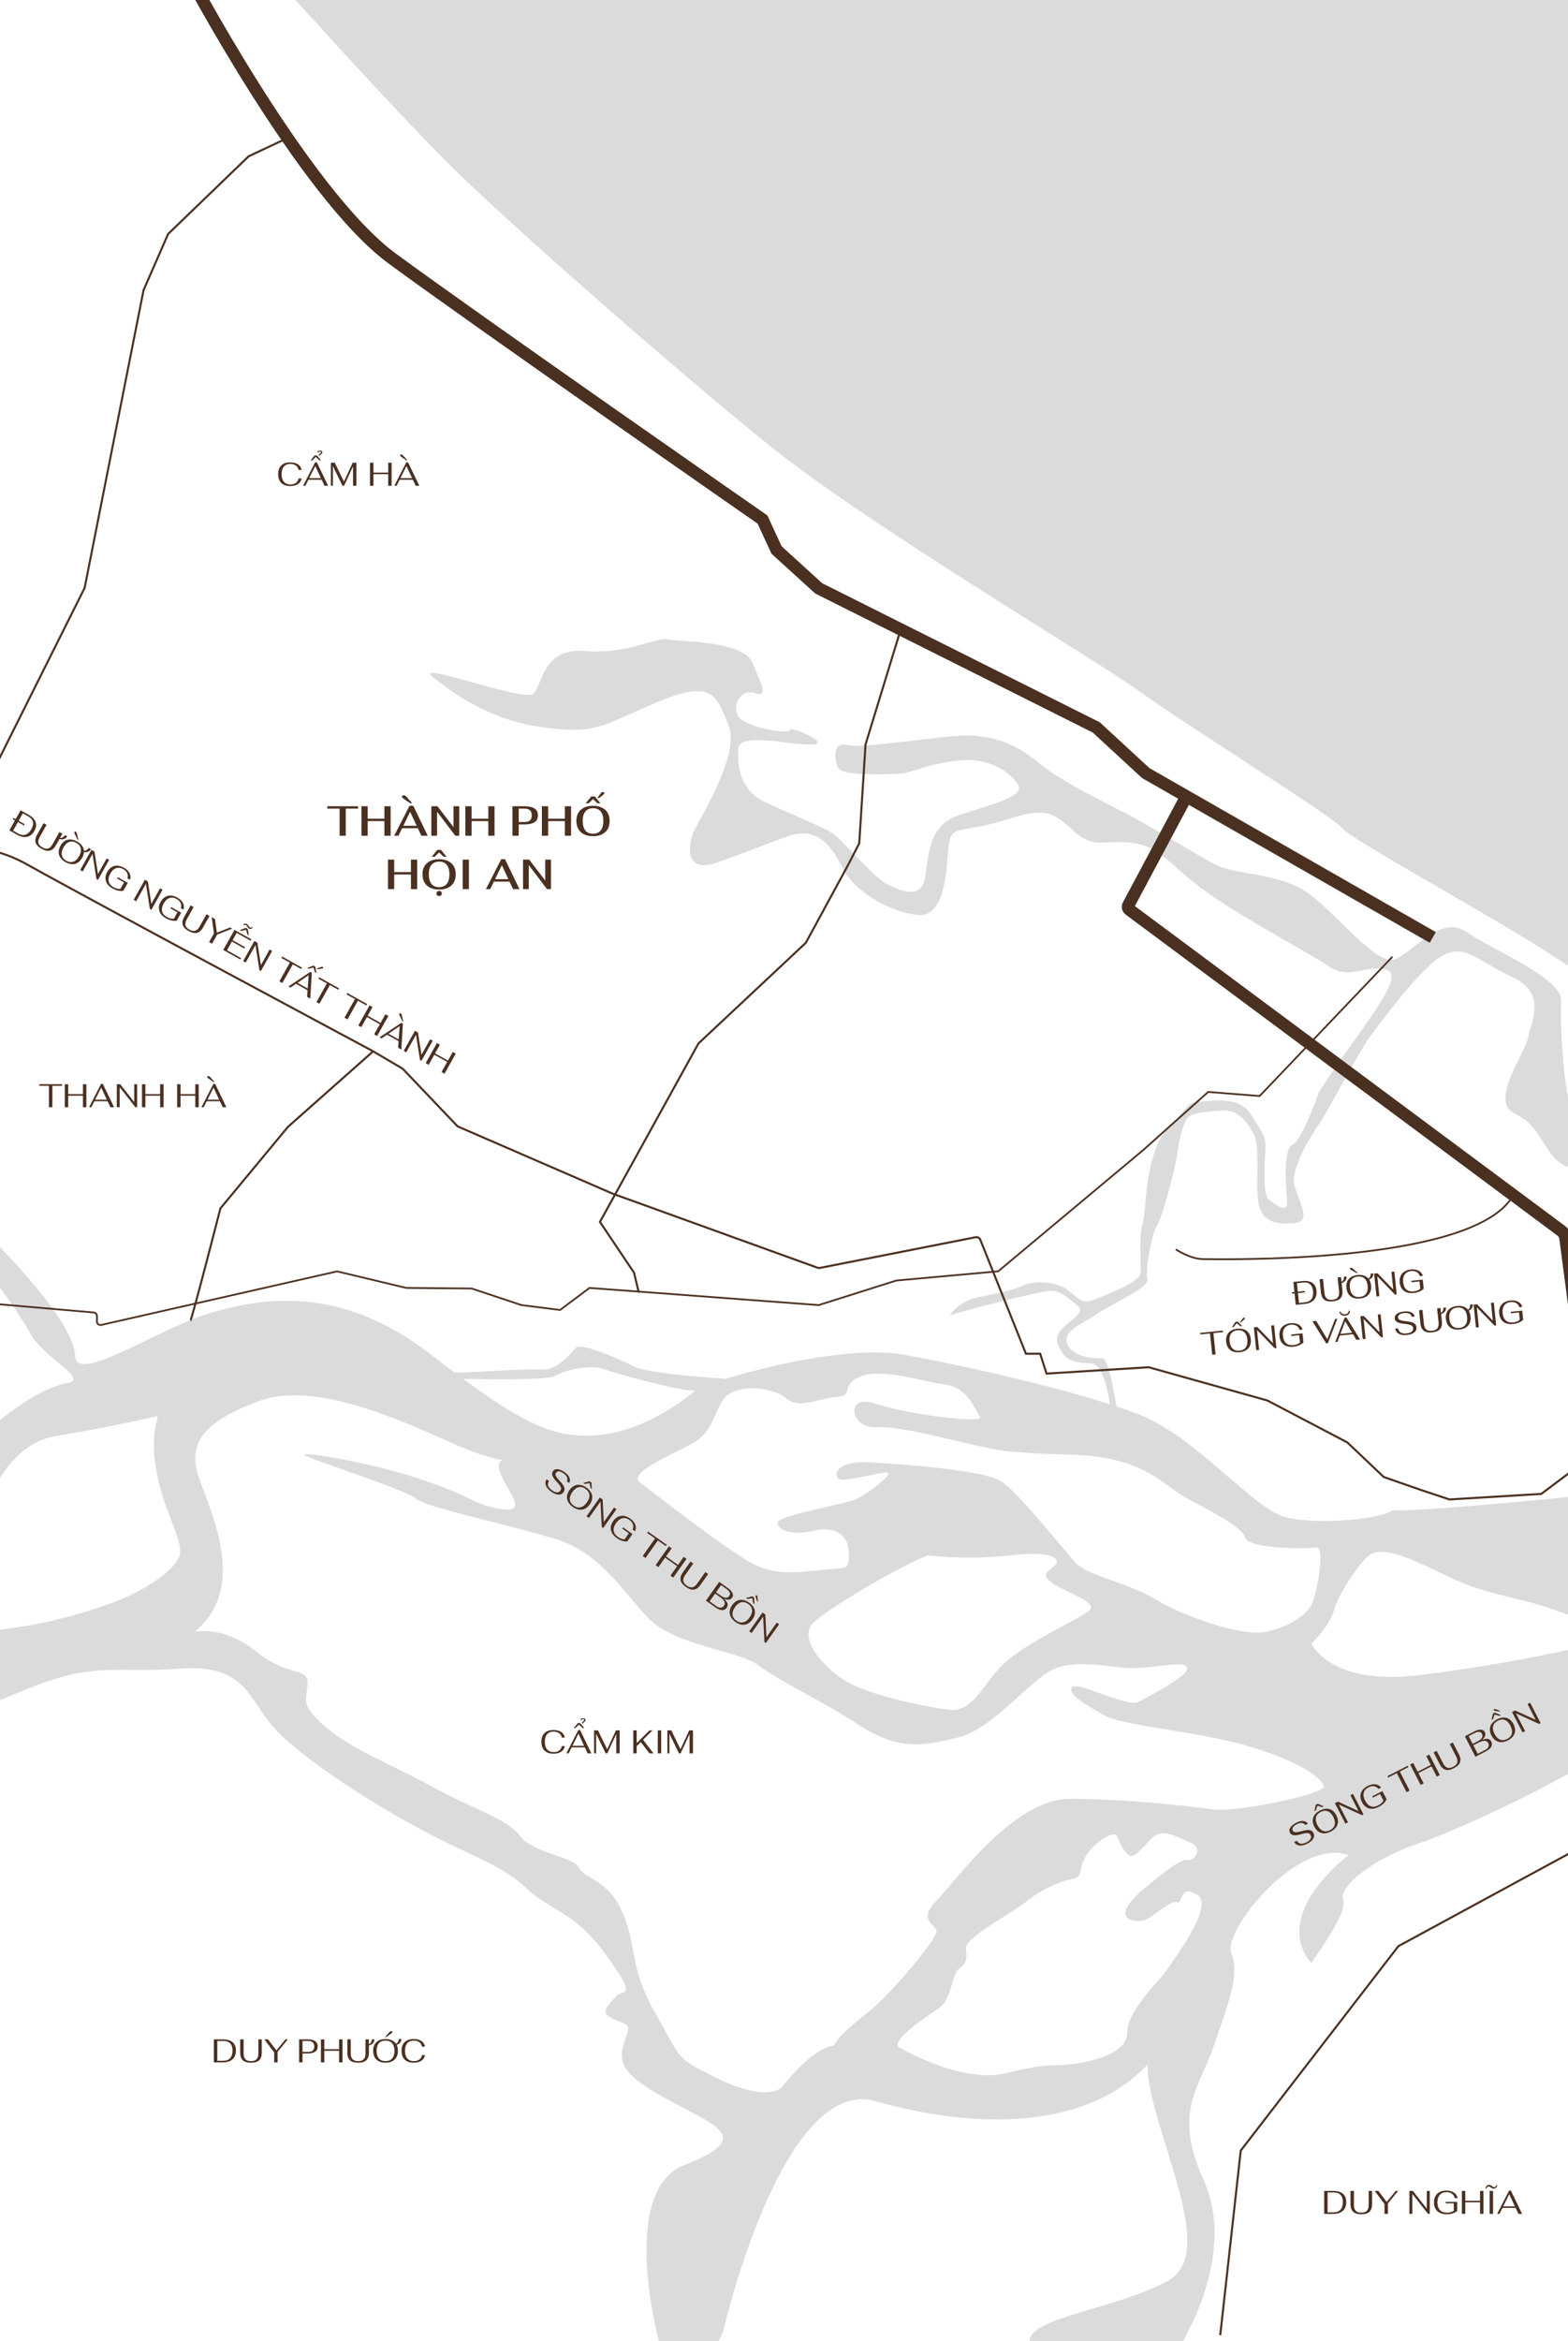 <svg width="382" height="570" viewBox="0 0 382 570" fill="none" xmlns="http://www.w3.org/2000/svg">
<rect x="0" y="0" width="382" height="570" fill="#808080" stroke="none"/>
<g clip-path="url(#clip0_5632_13883)">
<rect width="382" height="570" fill="#DBDBDB"/>
<path d="M112 530H111.5" stroke="#D9A952"/>
<path d="M140 378H139.5" stroke="#D9A952" stroke-width="1.003"/>
<path d="M155 437H154.5" stroke="#D9A952" stroke-width="1.003"/>
<path d="M321.338 265.855C329.965 252.177 342.79 237.882 337.959 236.198C333.128 234.514 328.913 238.763 323.86 235.343C318.807 231.924 305.143 224.828 295.259 218.1C285.375 211.371 283.289 206.319 276.329 205.276C269.369 204.233 266.65 206.986 261.605 202.335C256.561 197.684 254.662 196.445 244.992 199.599C235.322 202.754 232.167 200.865 231.311 204.643C230.456 208.422 231.312 223.785 223.317 222.733C215.322 221.682 207.926 216.21 205.652 212.004C203.378 207.798 200.18 200.651 191.972 203.592C183.763 206.533 181.66 207.593 174.298 210.115C166.936 212.637 167.355 205.695 169.253 201.916C171.152 198.137 180.369 183.407 177.453 176.465C174.538 169.523 173.879 165.112 160.002 171.002C146.125 176.893 145.278 178.782 132.444 177.098C119.61 175.414 111.197 169.318 105.52 164.898C99.842 160.478 127.605 171.002 129.922 168.899C132.239 166.796 132.06 157.648 142.534 158.495C153.008 159.341 159.805 155.075 162.636 155.665C165.466 156.255 181.044 155.947 183.31 161.325C185.576 166.702 187.295 169.874 183.721 168.694C180.147 167.514 177.274 173.276 181.155 175.533C185.037 177.79 192.758 178.679 192.476 177.679C192.194 176.679 202.788 180.971 197.914 181.261C193.04 181.552 180.155 178.107 179.864 182.262C179.574 186.416 180.292 192.119 185.738 194.923C191.185 197.727 201.351 201.454 203.643 203.472C205.934 205.49 213.245 213.928 216.254 215.364C219.264 216.8 223.556 218.655 224.993 215.073C226.429 211.491 224.847 201.326 233.586 198.462C242.324 195.598 249.917 193.871 247.916 190.871C245.915 187.87 241.033 184.424 233.731 185.134C226.429 185.844 222.411 187.998 219.837 188.289C217.263 188.579 205.225 189.007 204.224 186.998C203.224 184.989 202.642 180.406 206.652 181.415C210.663 182.424 232.586 178.406 237.887 179.124C243.188 179.842 247.053 180.834 253.354 185.963C259.656 191.093 271.549 196.419 277.423 199.71C283.297 203.002 291.608 208.165 296.337 210.602C301.065 213.039 311.659 212.466 318.678 217.441C325.698 222.417 335.446 235.489 340.054 233.48C344.663 231.471 351.084 222.596 357.24 226.897C363.396 231.197 380.591 238.07 380.326 243.653C380.061 249.236 380.899 266.283 383.045 270.438C385.191 274.592 387.919 283.903 396.802 282.612C405.686 281.321 406.541 280.611 405.113 275.772C403.685 270.933 405.968 265.744 410.124 271.763C414.279 277.781 418.289 281.5 420.726 286.519C423.163 291.537 424.882 298.547 430.037 299.265C435.193 299.984 439.203 300.838 437.203 294.247C435.202 287.656 433.62 279.483 436.194 281.21C438.767 282.936 441.922 293.965 444.359 294.82C446.796 295.675 443.213 298.402 440.204 302.847C437.194 307.293 439.349 312.585 441.64 315.594C443.932 318.604 441.529 323.331 445.171 323.041C448.814 322.75 455.962 316.312 459.981 320.476C463.999 324.639 463.272 327.922 465.709 330.786C468.146 333.65 472.293 335.061 474.26 332.787C476.226 330.513 479.706 328.512 478.535 336.369C477.363 344.225 476.825 351.988 480.108 349.261C483.391 346.534 489.419 338.951 486.555 334.505C483.691 330.059 476.098 319.185 475.953 314.312C475.807 309.439 468.933 301.847 459.767 293.11C450.601 284.373 434.697 268.762 423.522 261.478C412.347 254.194 388.569 239.413 376.248 231.394C363.927 223.374 328.828 204.182 326.964 201.6C325.1 199.018 287.855 175.815 277.688 168.369C267.522 160.923 210.868 127.504 186.67 107.85C162.473 88.195 124.963 55.221 110.445 41.004C95.926 26.786 65.025 -7.727 65.025 -7.727H-90V397.504C-90 397.504 -68.906 398.359 -64.058 394.375C-59.21 390.391 -41.417 380.568 -30.225 375.225C-19.033 369.882 -13.124 360.546 -12.475 358.306C-11.825 356.066 4.84 339.028 16.032 336.796C22.317 336.018 10.816 330.692 7.533 324.896C4.25 319.099 -5.292 303.95 -20.469 293.82C-35.646 283.689 -49.703 279.406 -45.41 266.932C-39.955 268.3 -39.177 272.387 -28.267 279.012C-17.357 285.638 17.717 317.98 18.307 330.059C18.409 337.292 38.571 323.434 51.037 319.732C63.503 316.03 82.605 312.525 104.818 329.666C127.032 346.807 134.83 350.518 146.322 349.329C157.813 348.141 167.757 339.977 169.51 338.421C171.263 336.865 203.609 326.734 220.564 329.871C237.519 333.009 263.042 338.839 277.269 344.294C291.497 349.748 305.323 367.479 313.317 369.42C321.312 371.36 336.506 369.813 339.233 367.71C344.688 368.103 380.54 364.761 387.97 363.786C395.4 362.811 434.347 348.979 432.201 343.524C430.055 338.07 427.327 334.975 420.316 336.146C413.305 337.318 418.76 321.733 424.403 318.612C424.215 309.268 424.599 300.659 418.17 294.068C411.74 287.476 409.705 285.843 401.924 286.262C394.143 286.681 382.147 286.613 378.154 281.286C374.161 275.96 374.366 273.857 368.689 270.908C363.012 267.958 371.639 256.186 372.263 252.613C372.887 249.039 377.103 241.892 368.484 237.891C359.865 233.89 357.121 229.897 351.862 232.428C346.604 234.959 336.933 248.193 334.197 251.775C331.461 255.357 323.68 270.07 321.782 273.011C321.782 273.011 313.959 283.954 315.387 288.707C316.814 293.461 319.405 297.308 315.472 297.752C311.539 298.197 307.52 297.752 306.631 293.11C305.742 288.468 307.161 279.081 305.374 275.952C303.587 272.823 301.355 270.027 297.679 270.352C294.002 270.677 290.531 270.857 289.368 272.113C288.205 273.37 287.102 278.098 286.803 280.996C286.504 283.894 282.938 297.128 281.861 298.385C280.784 299.642 278.826 309.499 279.544 311.431C280.262 313.363 269.89 317.954 266.761 320.185C263.632 322.417 258.536 324.118 260.143 327.418C261.751 330.718 266.761 330.641 268.548 330.726C270.335 330.812 271.657 341.406 272.085 342.449L270.395 341.896C270.395 341.896 269.104 331.915 265.82 331.915C262.537 331.915 260.015 331.256 258.98 329.598C257.946 327.939 256.595 326.024 258.382 323.896C260.169 321.767 264.598 319.544 262.657 317.988C260.716 316.432 258.51 314.124 255.697 314.278C252.884 314.432 232.868 319.595 231.756 320.177C230.645 320.758 233.62 316.834 237.741 315.953C241.863 315.073 246.044 314.397 249.233 312.995C252.422 311.593 257.86 312.14 260.348 314.244C262.836 316.347 263.837 317.467 266.265 316.526C268.693 315.586 277.731 312.132 277.885 310.054C278.039 307.977 277.389 300.71 278.33 298.137C279.27 295.564 278.817 281.158 284.11 275.328C289.402 269.497 289.402 268.352 291.805 268.275C294.207 268.198 301.638 266.565 304.468 270.959C307.298 275.353 308.546 276.644 308.29 280.013C308.033 283.381 307.691 291.007 309.094 292.033C310.496 293.059 313.873 295.906 313.574 292.383C313.275 288.861 312.514 279.867 314.882 278.705C317.251 277.542 321.338 265.855 321.338 265.855Z" fill="white"/>
<path d="M176.866 335.66C176.866 335.66 158.132 334.634 154.207 332.582C150.283 330.53 141.459 326.897 140.339 328.094C139.219 329.291 135.773 333.779 131.788 333.463C127.804 333.146 112.123 334.42 110.207 334.138C108.292 333.856 112.285 335.686 112.285 335.686C112.285 335.686 133.139 336.267 135.149 335.002C137.158 333.736 143.562 332.078 146.965 333.292C150.368 334.506 167.887 339.328 169.93 338.515C171.974 337.703 176.866 335.66 176.866 335.66Z" fill="#DBDBDB"/>
<path d="M317.261 311.884C318.301 311.777 319.115 311.923 319.703 312.324C320.292 312.724 320.631 313.364 320.722 314.245C320.817 315.163 320.617 315.902 320.123 316.462C319.633 317.017 318.887 317.346 317.885 317.45L315.672 317.678L315.386 314.909L314.773 314.972L314.737 314.622L315.35 314.559L315.097 312.108L317.261 311.884ZM317.956 317.056C318.662 316.983 319.181 316.712 319.513 316.244C319.851 315.775 319.978 315.137 319.895 314.331C319.816 313.572 319.571 313.018 319.16 312.669C318.748 312.315 318.181 312.175 317.46 312.25L315.964 312.404L316.178 314.473L317.865 314.299L317.901 314.649L316.214 314.823L316.46 317.211L317.956 317.056ZM328.042 310.771C328.08 311.142 327.991 311.47 327.774 311.755C327.562 312.04 327.256 312.246 326.856 312.373L327.041 314.163C327.121 314.938 326.978 315.553 326.613 316.009C326.246 316.46 325.602 316.733 324.679 316.828C323.755 316.924 323.066 316.788 322.61 316.423C322.159 316.051 321.893 315.478 321.813 314.703L321.477 311.449L322.304 311.363L322.66 314.801C322.721 315.395 322.908 315.834 323.222 316.118C323.535 316.402 324.008 316.512 324.639 316.446C325.26 316.382 325.695 316.182 325.944 315.845C326.199 315.508 326.295 315.037 326.233 314.432L325.877 310.994L326.705 310.909L326.827 312.087C327.034 311.969 327.188 311.795 327.287 311.564C327.392 311.334 327.432 311.091 327.405 310.836L328.042 310.771ZM334.564 310.009C334.599 310.348 334.526 310.653 334.344 310.924C334.168 311.189 333.911 311.395 333.572 311.543C333.815 311.925 333.965 312.392 334.022 312.944C334.085 313.549 334.019 314.081 333.825 314.541C333.631 314.995 333.32 315.359 332.893 315.634C332.471 315.908 331.947 316.078 331.321 316.142C330.695 316.207 330.144 316.149 329.67 315.967C329.195 315.785 328.817 315.492 328.534 315.087C328.25 314.677 328.077 314.169 328.014 313.564C327.953 312.97 328.02 312.449 328.215 311.999C328.409 311.545 328.72 311.183 329.148 310.914C329.576 310.644 330.103 310.477 330.729 310.413C331.312 310.353 331.829 310.398 332.279 310.55C332.734 310.702 333.106 310.953 333.394 311.304C333.59 311.176 333.733 311.001 333.823 310.777C333.917 310.553 333.952 310.318 333.927 310.074L334.564 310.009ZM331.281 315.76C331.971 315.689 332.482 315.417 332.813 314.943C333.145 314.469 333.27 313.831 333.187 313.03C333.106 312.245 332.855 311.66 332.434 311.274C332.019 310.883 331.463 310.723 330.768 310.795C330.073 310.867 329.559 311.134 329.227 311.597C328.894 312.061 328.768 312.688 328.85 313.478C328.933 314.279 329.185 314.878 329.606 315.274C330.028 315.67 330.586 315.832 331.281 315.76ZM329.207 309.227C328.991 309.11 328.877 308.995 328.866 308.884C328.86 308.826 328.876 308.776 328.915 308.734C328.958 308.687 329.02 308.659 329.099 308.651C329.258 308.634 329.406 308.689 329.542 308.814L330.791 309.924L330.512 309.953L329.207 309.227ZM334.765 310.076L335.601 309.99L339.437 313.961L338.991 309.64L339.691 309.568L340.267 315.138L339.853 315.181L335.541 310.728L336.041 315.574L335.341 315.647L334.765 310.076ZM344.386 314.793C343.739 314.86 343.173 314.806 342.688 314.63C342.203 314.45 341.816 314.158 341.528 313.753C341.239 313.349 341.065 312.849 341.003 312.255C340.942 311.661 341.008 311.137 341.203 310.682C341.397 310.228 341.708 309.863 342.135 309.589C342.562 309.309 343.086 309.137 343.706 309.072C344.46 308.995 345.095 309.095 345.612 309.374C346.133 309.648 346.474 310.065 346.634 310.628L345.918 310.702C345.774 310.245 345.517 309.91 345.146 309.696C344.775 309.477 344.316 309.396 343.77 309.452C343.085 309.523 342.572 309.798 342.231 310.278C341.888 310.753 341.757 311.381 341.838 312.161C341.92 312.951 342.179 313.544 342.617 313.938C343.059 314.327 343.638 314.484 344.354 314.41C344.689 314.376 344.99 314.31 345.259 314.212C345.527 314.109 345.778 313.968 346.011 313.789L345.825 311.982L343.875 312.184L343.838 311.825L346.615 311.539L346.845 313.759C346.557 314.041 346.203 314.27 345.782 314.448C345.366 314.625 344.901 314.74 344.386 314.793ZM294.786 324.645L292.43 324.888L292.391 324.506L297.921 323.935L297.961 324.317L295.613 324.559L296.149 329.748L295.322 329.833L294.786 324.645ZM302.021 329.222C301.395 329.286 300.845 329.228 300.371 329.046C299.896 328.865 299.517 328.571 299.234 328.166C298.95 327.756 298.777 327.248 298.715 326.644C298.654 326.049 298.72 325.528 298.915 325.079C299.11 324.624 299.421 324.262 299.849 323.993C300.276 323.724 300.803 323.557 301.429 323.492C302.055 323.427 302.603 323.483 303.071 323.66C303.545 323.836 303.924 324.127 304.207 324.532C304.49 324.932 304.662 325.429 304.723 326.023C304.785 326.628 304.72 327.16 304.526 327.62C304.332 328.074 304.021 328.439 303.593 328.713C303.171 328.987 302.647 329.157 302.021 329.222ZM301.982 328.84C302.672 328.768 303.182 328.496 303.514 328.022C303.846 327.548 303.97 326.91 303.887 326.109C303.806 325.324 303.556 324.739 303.135 324.353C302.719 323.962 302.164 323.802 301.469 323.874C300.774 323.946 300.26 324.213 299.927 324.677C299.594 325.14 299.469 325.767 299.551 326.557C299.633 327.358 299.885 327.957 300.307 328.353C300.729 328.749 301.287 328.911 301.982 328.84ZM302.733 321.009C302.831 320.87 302.931 320.796 303.032 320.785C303.101 320.778 303.158 320.791 303.205 320.824C303.25 320.851 303.276 320.894 303.282 320.952C303.288 321.005 303.267 321.061 303.219 321.12C303.172 321.178 303.084 321.268 302.957 321.388L302.31 321.97L302.047 321.997L302.733 321.009ZM300.976 321.826L301.533 321.768L302.645 322.884L302.255 322.924L301.293 322.171L300.505 323.105L300.115 323.145L300.976 321.826ZM305.466 323.156L306.302 323.069L310.138 327.04L309.692 322.719L310.392 322.647L310.967 328.217L310.554 328.26L306.241 323.807L306.742 328.654L306.042 328.726L305.466 323.156ZM315.087 327.872C314.439 327.939 313.873 327.885 313.389 327.71C312.904 327.529 312.517 327.237 312.229 326.832C311.94 326.428 311.765 325.928 311.704 325.334C311.642 324.74 311.709 324.216 311.903 323.761C312.098 323.307 312.408 322.943 312.836 322.668C313.263 322.388 313.786 322.216 314.407 322.152C315.16 322.074 315.795 322.175 316.312 322.454C316.834 322.727 317.174 323.145 317.334 323.707L316.618 323.781C316.475 323.324 316.217 322.989 315.847 322.775C315.476 322.556 315.017 322.475 314.47 322.531C313.786 322.602 313.273 322.877 312.931 323.358C312.589 323.833 312.458 324.46 312.539 325.24C312.62 326.03 312.88 326.623 313.317 327.017C313.76 327.406 314.339 327.563 315.055 327.489C315.389 327.455 315.691 327.389 315.959 327.291C316.228 327.189 316.479 327.047 316.712 326.868L316.525 325.061L314.576 325.263L314.539 324.905L317.316 324.618L317.545 326.838C317.258 327.12 316.904 327.349 316.482 327.527C316.066 327.704 315.601 327.819 315.087 327.872ZM319.736 321.682L320.652 321.587L323.358 326.061L325.259 321.111L325.8 321.055L323.511 327.002L323.081 327.046L319.736 321.682ZM329.617 324.827L326.41 325.158L325.836 326.682L325.279 326.739L327.592 320.79L328.021 320.746L331.334 326.114L330.443 326.206L329.617 324.827ZM329.395 324.464L327.723 321.677L326.562 324.757L329.395 324.464ZM327.713 320.327C327.325 320.367 327.008 320.301 326.759 320.128C326.515 319.949 326.368 319.689 326.316 319.345L326.595 319.317C326.646 319.547 326.765 319.723 326.955 319.842C327.149 319.962 327.39 320.007 327.676 319.977C327.963 319.947 328.187 319.855 328.347 319.699C328.514 319.542 328.598 319.346 328.6 319.109L328.879 319.081C328.898 319.427 328.805 319.713 328.597 319.938C328.395 320.157 328.1 320.287 327.713 320.327ZM331.422 320.475L332.257 320.389L336.094 324.359L335.647 320.038L336.348 319.966L336.923 325.536L336.509 325.579L332.197 321.127L332.698 325.973L331.997 326.045L331.422 320.475ZM342.75 325.015C341.949 325.098 341.302 325.006 340.808 324.741C340.314 324.476 340.013 324.056 339.906 323.483L340.622 323.409C340.709 323.893 340.922 324.236 341.259 324.437C341.601 324.632 342.079 324.698 342.695 324.635C343.241 324.578 343.648 324.44 343.915 324.219C344.187 323.998 344.304 323.71 344.268 323.354C344.246 323.142 344.172 322.97 344.045 322.838C343.919 322.707 343.715 322.599 343.433 322.516C343.156 322.432 342.771 322.367 342.279 322.321C341.494 322.252 340.894 322.121 340.477 321.928C340.065 321.73 339.837 321.415 339.792 320.986C339.743 320.508 339.929 320.127 340.35 319.842C340.77 319.552 341.344 319.37 342.071 319.295C342.808 319.218 343.395 319.292 343.831 319.515C344.271 319.732 344.548 320.071 344.659 320.531L343.951 320.604C343.832 320.225 343.614 319.964 343.299 319.819C342.989 319.674 342.574 319.629 342.054 319.682C341.55 319.734 341.174 319.856 340.926 320.048C340.683 320.239 340.577 320.481 340.607 320.773C340.625 320.948 340.691 321.091 340.804 321.203C340.918 321.314 341.104 321.408 341.364 321.483C341.629 321.557 342 321.618 342.476 321.665C343.062 321.723 343.534 321.803 343.893 321.905C344.257 322.007 344.538 322.16 344.736 322.365C344.934 322.564 345.05 322.834 345.085 323.173C345.137 323.672 344.952 324.085 344.53 324.413C344.113 324.735 343.519 324.936 342.75 325.015ZM352.278 318.321C352.316 318.692 352.227 319.02 352.01 319.306C351.798 319.59 351.492 319.796 351.092 319.923L351.277 321.714C351.357 322.488 351.215 323.103 350.849 323.559C350.483 324.01 349.838 324.283 348.915 324.378C347.992 324.474 347.302 324.338 346.846 323.973C346.395 323.601 346.129 323.028 346.049 322.254L345.713 318.999L346.541 318.913L346.896 322.351C346.957 322.945 347.145 323.384 347.458 323.668C347.772 323.952 348.244 324.062 348.875 323.996C349.496 323.932 349.931 323.732 350.18 323.395C350.435 323.058 350.531 322.587 350.469 321.982L350.114 318.544L350.941 318.459L351.063 319.637C351.27 319.519 351.424 319.345 351.524 319.114C351.628 318.884 351.668 318.641 351.641 318.387L352.278 318.321ZM358.8 317.559C358.835 317.898 358.762 318.203 358.581 318.474C358.404 318.739 358.147 318.945 357.808 319.093C358.051 319.475 358.202 319.942 358.259 320.494C358.321 321.099 358.255 321.631 358.062 322.091C357.867 322.545 357.556 322.909 357.129 323.184C356.707 323.458 356.183 323.628 355.557 323.692C354.931 323.757 354.381 323.699 353.906 323.517C353.432 323.335 353.053 323.042 352.77 322.637C352.486 322.227 352.313 321.719 352.25 321.114C352.189 320.52 352.256 319.999 352.451 319.55C352.645 319.095 352.956 318.733 353.384 318.464C353.812 318.195 354.339 318.028 354.965 317.963C355.549 317.903 356.065 317.948 356.515 318.1C356.971 318.252 357.342 318.503 357.631 318.854C357.827 318.726 357.969 318.551 358.059 318.327C358.154 318.103 358.188 317.869 358.163 317.625L358.8 317.559ZM355.517 323.31C356.207 323.239 356.718 322.967 357.05 322.493C357.381 322.019 357.506 321.381 357.423 320.58C357.342 319.795 357.091 319.21 356.671 318.824C356.255 318.433 355.699 318.273 355.004 318.345C354.309 318.417 353.796 318.684 353.463 319.147C353.13 319.611 353.004 320.238 353.086 321.028C353.169 321.829 353.421 322.428 353.843 322.824C354.264 323.22 354.822 323.382 355.517 323.31ZM359.002 317.626L359.837 317.54L363.674 321.511L363.227 317.19L363.927 317.118L364.503 322.688L364.089 322.731L359.777 318.278L360.277 323.124L359.577 323.197L359.002 317.626ZM368.622 322.343C367.975 322.41 367.409 322.356 366.924 322.181C366.439 322 366.053 321.708 365.764 321.303C365.476 320.899 365.301 320.399 365.239 319.805C365.178 319.211 365.244 318.687 365.439 318.232C365.633 317.778 365.944 317.413 366.371 317.139C366.798 316.859 367.322 316.687 367.943 316.623C368.696 316.545 369.331 316.645 369.848 316.924C370.369 317.198 370.71 317.615 370.87 318.178L370.154 318.252C370.01 317.795 369.753 317.46 369.382 317.246C369.011 317.027 368.552 316.946 368.006 317.002C367.322 317.073 366.809 317.348 366.467 317.829C366.124 318.304 365.994 318.931 366.074 319.711C366.156 320.501 366.415 321.094 366.853 321.488C367.295 321.877 367.874 322.034 368.591 321.96C368.925 321.926 369.226 321.86 369.495 321.762C369.763 321.659 370.014 321.518 370.247 321.339L370.061 319.532L368.111 319.734L368.074 319.376L370.851 319.089L371.081 321.309C370.794 321.591 370.439 321.82 370.018 321.998C369.602 322.175 369.137 322.29 368.622 322.343Z" fill="#4A3021"/>
<path d="M286.453 304.173C286.453 304.173 290.001 306.55 293.139 306.55C296.277 306.55 357.369 307.978 368.211 291.734" stroke="#4A3021" stroke-width="0.428" stroke-miterlimit="10"/>
<path d="M-20.25 397.341C-20.25 397.341 -2.026 388.527 -3.414 372.181C-4.064 364.53 2.699 351.424 13.412 349.671C24.126 347.919 36.139 345.303 37.892 344.867C39.645 344.431 36.361 346.577 37.892 356.887C39.422 367.197 44.664 374.84 43.792 378.525C42.92 382.209 34.831 387.681 26.529 390.502C11.562 395.936 -4.354 398.263 -20.25 397.341Z" fill="white"/>
<path d="M155.811 360.844C155.811 360.844 169.902 371.779 176.947 376.592C183.993 381.405 186.96 383.636 197.152 382.525C207.344 381.414 206.608 382.525 206.796 378.447C206.985 374.369 204.018 371.223 198.084 372.702C192.15 374.181 188.439 371.779 189.739 370.291C191.038 368.804 205.497 366.213 208.276 365.102C211.055 363.99 216.988 359.357 216.433 358.613C215.877 357.869 206.42 360.844 204.573 360.101C202.727 359.357 203.641 355.467 212.166 356.023C220.691 356.578 240.16 357.878 244.238 360.844C248.317 363.811 258.517 376.412 261.664 380.114C264.81 383.816 274.087 384.936 281.5 389.382C288.913 393.827 302.637 398.401 308.194 397.324C313.752 396.246 317.839 393.459 319.31 391.057C320.78 388.655 323.021 376.293 320.609 376.72C318.198 377.148 304.295 377.148 303.372 374.369C302.449 371.591 295.215 368.068 289.093 364.734C282.971 361.4 278.901 354.723 261.099 354.168C243.298 353.612 243.494 353.056 237.928 351.945C232.362 350.833 219.759 347.123 213.457 347.491C207.156 347.858 205.676 339.155 213.278 341.746C220.879 344.336 240.108 346.755 238.74 344.9C237.372 343.045 235.893 337.856 230.327 337.112C224.761 336.368 214.936 333.034 209.755 335.077C204.573 337.12 208.045 339.899 204.009 340.078C199.973 340.258 194.552 343.233 191.585 340.455C188.619 337.676 178.606 336.556 176.015 341.01C173.425 345.464 173.228 348.978 168.414 351.569C163.6 354.159 152.955 358.639 155.811 360.844Z" fill="white"/>
<path d="M319.48 400.135C319.48 400.135 324.012 410.283 344.858 407.924C365.703 405.564 395.792 399.375 395.612 397.477C395.433 395.579 386.369 394.912 378.76 391.98C371.15 389.047 362.805 388.56 353.562 384.183C344.319 379.806 336.521 375.634 333.041 379.104C329.561 382.575 325.97 388.714 325.064 391.8C324.157 394.886 321.473 398.323 319.48 400.135Z" fill="white"/>
<path d="M226.045 378.695C232.719 379.391 239.447 379.391 246.121 378.695C255.714 377.473 258.861 379.388 256.937 381.132C255.013 382.876 253.619 383.226 256.244 385.321C258.869 387.415 267.933 390.031 265.316 392.16C262.7 394.289 250.481 399.666 244.898 404.727C239.315 409.788 237.391 416.944 231.277 416.252C225.164 415.559 211.03 412.584 205.447 408.916C199.864 405.249 194.802 398.794 197.94 395.306C201.078 391.818 220.812 380.439 226.045 378.695Z" fill="white"/>
<path d="M-89.223 424.937V569.94H160.531C160.531 569.94 150.502 533.375 166.842 527.057C183.181 520.739 175.016 517.773 164.618 512.207C154.221 506.642 150.374 503.658 151.742 498.409C153.11 493.159 154.469 493.536 149.989 491.783C145.509 490.03 148.228 488.278 149.989 486.132C151.75 483.986 155.632 487.107 147.843 476.198C140.053 465.289 134.393 465.477 128.357 459.826C122.32 454.175 116.857 452.816 104.416 446.387C91.975 439.958 73.968 428.459 67.128 421.056C60.288 413.652 60.142 405.077 43.854 406.249C27.566 407.42 23.282 404.539 7.302 410.925C-8.679 417.311 -10.038 418.91 -23.676 418.722C-37.314 418.534 -51.541 416.773 -58.732 419.303C-65.923 421.834 -89.223 424.937 -89.223 424.937Z" fill="white"/>
<path d="M47.402 397.283C47.402 397.283 54.55 395.676 62.28 402.002C70.009 408.328 75.174 405.746 74.934 409.97C74.695 414.193 73.062 415.099 79.389 420.511C85.716 425.922 95.087 429.411 105.399 435.044C115.711 440.678 123.44 442.739 126.723 447.013C130.007 451.288 139.609 451.929 141.011 454.707C142.413 457.486 148.279 457.52 151.793 465.95C155.307 474.379 153.195 478.842 159.762 490.323C166.328 501.805 164.447 500.864 174.297 505.78C184.147 510.696 189.294 509.764 190.697 507.892C192.099 506.02 198.392 498.488 203.12 498.052C204.292 495.94 205.933 494.299 211.551 489.853C217.168 485.408 228.728 471.592 228.147 470.011C227.566 468.429 223.667 467.258 228.147 462.735C232.627 458.213 246.958 437.943 260.561 437.943C274.165 437.943 289.461 439.712 295.558 440.507C301.654 441.302 322.491 436.771 322.491 435.01C322.491 433.249 316.788 428.718 303.612 424.982C290.436 421.246 273.541 420.263 268.821 417.51C264.101 414.757 260.168 412.603 261.126 410.833C262.083 409.064 274.498 415.74 277.251 414.364C280.005 412.988 289.436 408.089 289.222 406.114C289.008 404.139 282.732 405.926 276.644 406.114C270.556 406.302 261.108 403.165 255.021 407.294C248.933 411.423 240.921 421.28 233.26 423.041C225.599 424.803 219.494 426.581 209.473 420.092C199.452 413.603 190.124 409.482 184.951 405.558C179.778 401.634 164.063 400.839 157.376 393.367C150.69 385.895 145.585 378.039 135.949 374.893C126.313 371.746 103.706 367.027 101.329 364.856C98.952 362.684 75.182 355.221 74.199 354.238C73.216 353.255 90.12 356.007 102.5 360.137C114.881 364.266 115.086 366.036 120.986 367.215C126.886 368.395 126.116 366.232 123.739 362.3C121.362 358.367 120.986 356.204 122.166 355.614C123.346 355.024 121.969 356.597 109.58 351.092C97.191 345.586 76.559 336.156 63.186 341.072C49.813 345.988 45.496 351.288 48.446 359.743C51.395 368.199 60.493 386.665 47.402 397.283Z" fill="white"/>
<path d="M176.122 567.847C176.122 567.847 190.452 505.01 213.435 511.576C236.419 518.142 264.079 519.082 279.555 502.668C279.555 517.672 297.374 548.15 284.685 555.185C271.996 562.221 250.971 564.111 250.792 569.941H175.07L176.122 567.847Z" fill="white"/>
<path d="M289.257 567.879C289.257 567.879 300.937 547.9 293.284 530.895C285.632 513.891 292.105 508.796 295.85 497.742C299.595 486.688 302.014 480.703 299.954 475.445C297.893 470.188 315.968 447.302 328.554 451.653C328.554 451.653 309.419 465.836 319.448 477.959C323.527 471.786 328.101 465.605 327.186 462.399C326.271 459.194 334.275 452.568 345.946 448.678C357.617 444.788 404.755 423.031 411.39 409.352C414.134 405.932 423.128 411.652 431.139 409.352C439.151 407.052 479.56 380.019 481.159 376.129C481.159 376.129 483.288 366.727 493.557 366.727C498.789 366.727 498.338 353.748 514.361 362.22C530.384 370.693 550.272 376.344 553.496 377.865C556.719 379.387 550.742 380.977 548.913 390.356C547.083 399.734 544.107 418.5 546.852 445.07C549.597 471.641 558.301 520.807 563.328 539.564C568.356 558.321 582.549 569.999 571.793 569.999H288.223L289.257 567.879Z" fill="white"/>
<path d="M219.186 498.53C219.186 498.53 234.029 507.293 244.768 504.788C255.508 502.283 254.969 503.078 259.8 502.668C264.631 502.257 274.609 500.411 274.609 494.905C274.609 489.399 282.612 482.141 283.869 480.141C285.126 478.14 296.25 463.897 291.624 461.255C286.998 458.614 288.366 463.76 286.742 463.128C285.117 462.495 281.116 466.633 278.987 467.402C276.858 468.172 273.232 467.445 274.361 464.838C275.49 462.23 279.235 459.434 280.115 458.691C280.996 457.947 287.263 452.561 289.256 452.809C291.248 453.057 293.249 449.928 289.871 448.534C286.494 447.141 283.236 445.029 280.739 447.406C278.243 449.782 276.362 452.783 274.857 451.535C273.352 450.287 272.856 448.534 272.104 447.03C271.351 445.525 266.478 448.654 264.596 451.783C262.715 454.912 263.741 456.784 261.852 457.289C257.747 458.157 253.895 459.953 250.591 462.538C245.957 466.291 234.953 471.668 235.329 474.507C235.705 477.345 235.201 478.132 233.576 479.38C231.951 480.628 231.695 486.766 229.07 488.638C226.445 490.511 216.347 497.025 219.186 498.53Z" fill="white"/>
<path d="M297.277 568.53L302.271 523.587L340.679 473.814L395.614 444.028L422.821 433.701L444.18 418.543L449.267 403.044L464.41 393.99L467.086 400.12V408.284L489.3 456.946L497.055 482.252L492.917 488.459L508.418 537.873L517.028 544.763L523.398 569.941" fill="white"/>
<path d="M297.277 568.53L302.271 523.587L340.679 473.814L395.614 444.028L422.821 433.701L444.18 418.543L449.267 403.044L464.41 393.99L467.086 400.12V408.284L489.3 456.946L497.055 482.252L492.917 488.459L508.418 537.873L517.028 544.763L523.398 569.941" stroke="#4A3021" stroke-width="0.5" stroke-miterlimit="10"/>
<path d="M469.574 569.94L459.1 527.382L386.414 339.702L381.366 301.375C381.275 300.687 380.91 300.065 380.353 299.651L275.142 221.47C274.802 221.218 274.698 220.755 274.898 220.381L289.565 192.904" stroke="#4A3021" stroke-width="3" stroke-miterlimit="10"/>
<path d="M349.057 228.231L279.124 188.212L267.076 177.098L199.444 143.235L189.183 133.899L185.763 126.487C185.763 126.487 117.361 78.954 95.566 62.958C73.771 46.963 44.914 -8 44.914 -8" stroke="#4A3021" stroke-width="3" stroke-miterlimit="10"/>
<path d="M82.733 196.871H79.737V196.287H87.237V196.871H84.241V203.469H82.733V196.871ZM88.059 196.287H89.578V199.324H93.651V196.287H95.169V203.469H93.651V199.908H89.578V203.469H88.059V196.287ZM101.786 201.632H97.969L97.077 203.469H96.03L99.765 196.184H100.688L104.208 203.469H102.648L101.786 201.632ZM101.509 201.047L99.919 197.651L98.257 201.047H101.509ZM98.339 194.46C98.058 194.275 97.918 194.104 97.918 193.947C97.918 193.851 97.956 193.776 98.031 193.721C98.106 193.667 98.205 193.639 98.329 193.639C98.465 193.639 98.588 193.663 98.698 193.711C98.807 193.759 98.91 193.838 99.006 193.947L100.411 195.568H99.919L98.339 194.46ZM105.083 196.287H106.581L110.49 201.376V196.287H111.885V203.469H110.921L106.478 197.62V203.469H105.083V196.287ZM113.369 196.287H114.888V199.324H118.961V196.287H120.48V203.469H118.961V199.908H114.888V203.469H113.369V196.287ZM124.852 196.287H127.766C128.812 196.287 129.619 196.461 130.187 196.81C130.762 197.152 131.049 197.716 131.049 198.503C131.049 199.283 130.769 199.847 130.208 200.196C129.647 200.545 128.833 200.719 127.766 200.719H126.37V203.469H124.852V196.287ZM127.786 200.124C128.368 200.124 128.805 200.004 129.1 199.765C129.394 199.525 129.541 199.105 129.541 198.503C129.541 197.914 129.394 197.497 129.1 197.251C128.812 196.998 128.375 196.871 127.786 196.871H126.37V200.124H127.786ZM132.016 196.287H133.535V199.324H137.608V196.287H139.127V203.469H137.608V199.908H133.535V203.469H132.016V196.287ZM144.481 203.571C143.64 203.571 142.912 203.424 142.296 203.13C141.687 202.836 141.222 202.412 140.901 201.858C140.579 201.297 140.418 200.627 140.418 199.847C140.418 199.081 140.579 198.424 140.901 197.877C141.229 197.33 141.697 196.912 142.306 196.625C142.915 196.331 143.64 196.184 144.481 196.184C145.316 196.184 146.034 196.331 146.636 196.625C147.245 196.912 147.71 197.33 148.032 197.877C148.36 198.424 148.524 199.081 148.524 199.847C148.524 200.627 148.363 201.297 148.042 201.858C147.72 202.412 147.255 202.836 146.646 203.13C146.038 203.424 145.316 203.571 144.481 203.571ZM144.481 202.987C145.289 202.987 145.908 202.72 146.339 202.186C146.769 201.646 146.985 200.866 146.985 199.847C146.985 198.848 146.769 198.085 146.339 197.559C145.908 197.032 145.289 196.769 144.481 196.769C143.667 196.769 143.042 197.036 142.604 197.569C142.173 198.096 141.957 198.855 141.957 199.847C141.957 200.866 142.173 201.646 142.604 202.186C143.035 202.72 143.661 202.987 144.481 202.987ZM146.421 193.075C146.551 192.911 146.708 192.829 146.893 192.829C147.002 192.829 147.088 192.853 147.149 192.901C147.218 192.948 147.252 193.013 147.252 193.096C147.252 193.164 147.207 193.246 147.118 193.342C147.036 193.431 146.896 193.554 146.698 193.711L145.979 194.265H145.518L146.421 193.075ZM144.04 193.916H144.923L146.287 195.568H145.559L144.481 194.553L143.404 195.568H142.676L144.04 193.916ZM94.522 209.287H96.04V212.324H100.114V209.287H101.632V216.469H100.114V212.908H96.04V216.469H94.522V209.287ZM106.987 216.571C106.146 216.571 105.417 216.424 104.802 216.13C104.193 215.836 103.728 215.412 103.406 214.858C103.085 214.297 102.924 213.627 102.924 212.847C102.924 212.081 103.085 211.424 103.406 210.877C103.735 210.33 104.203 209.912 104.812 209.625C105.421 209.331 106.146 209.184 106.987 209.184C107.822 209.184 108.54 209.331 109.142 209.625C109.751 209.912 110.216 210.33 110.537 210.877C110.865 211.424 111.03 212.081 111.03 212.847C111.03 213.627 110.869 214.297 110.547 214.858C110.226 215.412 109.761 215.836 109.152 216.13C108.543 216.424 107.822 216.571 106.987 216.571ZM106.987 215.987C107.794 215.987 108.413 215.72 108.844 215.186C109.275 214.646 109.491 213.866 109.491 212.847C109.491 211.848 109.275 211.085 108.844 210.559C108.413 210.032 107.794 209.769 106.987 209.769C106.173 209.769 105.547 210.036 105.109 210.569C104.678 211.096 104.463 211.855 104.463 212.847C104.463 213.866 104.678 214.646 105.109 215.186C105.54 215.72 106.166 215.987 106.987 215.987ZM106.987 218.151C106.796 218.151 106.638 218.093 106.515 217.977C106.392 217.861 106.33 217.71 106.33 217.526C106.33 217.348 106.392 217.197 106.515 217.074C106.638 216.958 106.796 216.9 106.987 216.9C107.179 216.9 107.336 216.958 107.459 217.074C107.582 217.197 107.644 217.348 107.644 217.526C107.644 217.71 107.582 217.861 107.459 217.977C107.336 218.093 107.179 218.151 106.987 218.151ZM106.546 206.916H107.428L108.793 208.568H108.064L106.987 207.553L105.91 208.568H105.181L106.546 206.916ZM112.717 209.287H114.235V216.469H112.717V209.287ZM124.131 214.632H120.314L119.421 216.469H118.375L122.109 209.184H123.033L126.552 216.469H124.992L124.131 214.632ZM123.854 214.047L122.263 210.651L120.601 214.047H123.854ZM127.427 209.287H128.925L132.834 214.376V209.287H134.23V216.469H133.265L128.823 210.62V216.469H127.427V209.287Z" fill="#4A3021"/>
<path d="M70.732 118.332C69.778 118.332 69.044 118.081 68.532 117.58C68.02 117.079 67.764 116.361 67.764 115.428C67.764 114.516 68.018 113.812 68.524 113.316C69.036 112.82 69.767 112.572 70.716 112.572C71.49 112.572 72.119 112.735 72.604 113.06C73.09 113.385 73.378 113.839 73.468 114.42H72.748C72.658 113.961 72.436 113.604 72.084 113.348C71.732 113.087 71.29 112.956 70.756 112.956C70.063 112.956 69.53 113.169 69.156 113.596C68.788 114.023 68.604 114.633 68.604 115.428C68.604 116.239 68.791 116.863 69.164 117.3C69.538 117.732 70.074 117.948 70.772 117.948C71.306 117.948 71.746 117.82 72.092 117.564C72.439 117.308 72.658 116.948 72.748 116.484H73.468C73.378 117.065 73.09 117.519 72.604 117.844C72.119 118.169 71.495 118.332 70.732 118.332ZM78.361 116.796H75.137L74.409 118.252H73.849L76.761 112.572H77.193L79.937 118.252H79.041L78.361 116.796ZM78.177 116.412L76.801 113.468L75.329 116.412H78.177ZM77.697 110.932C77.687 110.889 77.681 110.855 77.681 110.828C77.681 110.748 77.7 110.684 77.737 110.636C77.78 110.588 77.844 110.535 77.929 110.476C78.009 110.423 78.071 110.369 78.113 110.316C78.156 110.263 78.177 110.199 78.177 110.124C78.177 110.06 78.156 110.007 78.113 109.964C78.071 109.921 78.004 109.9 77.913 109.9C77.817 109.9 77.745 109.924 77.697 109.972C77.655 110.02 77.631 110.076 77.625 110.14H77.313C77.313 110.001 77.372 109.892 77.489 109.812C77.607 109.732 77.756 109.692 77.937 109.692C78.119 109.692 78.263 109.732 78.369 109.812C78.476 109.892 78.529 110.001 78.529 110.14C78.529 110.241 78.505 110.321 78.457 110.38C78.409 110.433 78.337 110.495 78.241 110.564C78.172 110.607 78.119 110.649 78.081 110.692C78.049 110.729 78.033 110.775 78.033 110.828C78.033 110.865 78.041 110.9 78.057 110.932H77.697ZM76.649 110.868H77.209L78.201 112.092H77.809L76.929 111.244L76.049 112.092H75.657L76.649 110.868ZM86.836 112.652V118.252H86.004V113.548L83.828 118.252H83.436L81.1 113.484V118.252H80.604V112.652H81.556L83.788 117.26L85.924 112.652H86.836ZM90.151 112.652H90.983V115.06H94.575V112.652H95.407V118.252H94.575V115.436H90.983V118.252H90.151V112.652ZM100.58 116.796H97.356L96.628 118.252H96.068L98.98 112.572H99.412L102.156 118.252H101.26L100.58 116.796ZM100.396 116.412L99.02 113.468L97.548 116.412H100.396ZM97.772 111.236C97.569 111.097 97.468 110.972 97.468 110.86C97.468 110.801 97.489 110.753 97.532 110.716C97.58 110.673 97.644 110.652 97.724 110.652C97.884 110.652 98.025 110.721 98.148 110.86L99.276 112.092H98.996L97.772 111.236Z" fill="#4A3021"/>
<path d="M134.861 426.957C133.906 426.957 133.173 426.706 132.661 426.205C132.149 425.704 131.893 424.986 131.893 424.053C131.893 423.141 132.146 422.437 132.653 421.941C133.165 421.445 133.896 421.197 134.845 421.197C135.618 421.197 136.248 421.36 136.733 421.685C137.218 422.01 137.506 422.464 137.597 423.045H136.877C136.786 422.586 136.565 422.229 136.213 421.973C135.861 421.712 135.418 421.581 134.885 421.581C134.192 421.581 133.658 421.794 133.285 422.221C132.917 422.648 132.733 423.258 132.733 424.053C132.733 424.864 132.92 425.488 133.293 425.925C133.666 426.357 134.202 426.573 134.901 426.573C135.434 426.573 135.874 426.445 136.221 426.189C136.568 425.933 136.786 425.573 136.877 425.109H137.597C137.506 425.69 137.218 426.144 136.733 426.469C136.248 426.794 135.624 426.957 134.861 426.957ZM142.49 425.421H139.266L138.538 426.877H137.978L140.89 421.197H141.322L144.066 426.877H143.17L142.49 425.421ZM142.306 425.037L140.93 422.093L139.458 425.037H142.306ZM141.826 419.557C141.816 419.514 141.81 419.48 141.81 419.453C141.81 419.373 141.829 419.309 141.866 419.261C141.909 419.213 141.973 419.16 142.058 419.101C142.138 419.048 142.2 418.994 142.242 418.941C142.285 418.888 142.306 418.824 142.306 418.749C142.306 418.685 142.285 418.632 142.242 418.589C142.2 418.546 142.133 418.525 142.042 418.525C141.946 418.525 141.874 418.549 141.826 418.597C141.784 418.645 141.76 418.701 141.754 418.765H141.442C141.442 418.626 141.501 418.517 141.618 418.437C141.736 418.357 141.885 418.317 142.066 418.317C142.248 418.317 142.392 418.357 142.498 418.437C142.605 418.517 142.658 418.626 142.658 418.765C142.658 418.866 142.634 418.946 142.586 419.005C142.538 419.058 142.466 419.12 142.37 419.189C142.301 419.232 142.248 419.274 142.21 419.317C142.178 419.354 142.162 419.4 142.162 419.453C142.162 419.49 142.17 419.525 142.186 419.557H141.826ZM140.778 419.493H141.338L142.33 420.717H141.938L141.058 419.869L140.178 420.717H139.786L140.778 419.493ZM150.965 421.277V426.877H150.133V422.173L147.957 426.877H147.565L145.229 422.109V426.877H144.733V421.277H145.685L147.917 425.885L150.053 421.277H150.965ZM156.104 424.125L155.112 425.117V426.877H154.28V421.277H155.112V424.373L158.24 421.277H158.96L156.664 423.565L159.208 426.877H158.224L156.104 424.125ZM160.248 421.277H161.08V426.877H160.248V421.277ZM168.824 421.277V426.877H167.992V422.173L165.816 426.877H165.424L163.088 422.109V426.877H162.592V421.277H163.544L165.776 425.885L167.912 421.277H168.824Z" fill="#4A3021"/>
<path d="M52.104 496.509H54.28C55.325 496.509 56.12 496.739 56.664 497.197C57.208 497.656 57.48 498.328 57.48 499.213C57.48 500.136 57.205 500.851 56.656 501.357C56.112 501.859 55.336 502.109 54.328 502.109H52.104V496.509ZM54.44 501.725C55.149 501.725 55.693 501.509 56.072 501.077C56.456 500.645 56.648 500.024 56.648 499.213C56.648 498.451 56.461 497.875 56.088 497.485C55.715 497.091 55.165 496.893 54.44 496.893H52.936V501.725H54.44ZM61.15 502.189C60.222 502.189 59.55 501.984 59.134 501.573C58.723 501.157 58.518 500.56 58.518 499.781V496.509H59.35V499.965C59.35 500.563 59.491 501.019 59.774 501.333C60.056 501.648 60.515 501.805 61.15 501.805C61.774 501.805 62.227 501.651 62.51 501.341C62.798 501.032 62.942 500.573 62.942 499.965V496.509H63.774V499.781C63.774 500.56 63.568 501.157 63.158 501.573C62.747 501.984 62.078 502.189 61.15 502.189ZM66.795 499.677L64.395 496.509H65.299L67.339 499.189L69.539 496.509H70.123L67.627 499.557V502.109H66.795V499.677ZM72.869 496.509H74.989C75.757 496.509 76.352 496.651 76.773 496.933C77.195 497.216 77.405 497.648 77.405 498.229C77.405 498.805 77.197 499.235 76.781 499.517C76.365 499.8 75.768 499.941 74.989 499.941H73.701V502.109H72.869V496.509ZM75.005 499.557C76.051 499.557 76.573 499.115 76.573 498.229C76.573 497.339 76.051 496.893 75.005 496.893H73.701V499.557H75.005ZM78.182 496.509H79.014V498.917H82.606V496.509H83.438V502.109H82.606V499.293H79.014V502.109H78.182V496.509ZM91.219 496.509C91.219 496.883 91.097 497.2 90.851 497.461C90.611 497.723 90.286 497.896 89.875 497.981V499.781C89.875 500.56 89.67 501.157 89.259 501.573C88.849 501.984 88.179 502.189 87.251 502.189C86.323 502.189 85.651 501.984 85.235 501.573C84.825 501.157 84.619 500.56 84.619 499.781V496.509H85.451V499.965C85.451 500.563 85.593 501.019 85.875 501.333C86.158 501.648 86.617 501.805 87.251 501.805C87.875 501.805 88.329 501.651 88.611 501.341C88.899 501.032 89.043 500.573 89.043 499.965V496.509H89.875V497.693C90.094 497.597 90.265 497.44 90.387 497.221C90.515 497.003 90.579 496.765 90.579 496.509H91.219ZM97.785 496.421C97.785 496.763 97.681 497.059 97.473 497.309C97.27 497.555 96.993 497.733 96.641 497.845C96.844 498.251 96.945 498.731 96.945 499.285C96.945 499.893 96.825 500.416 96.585 500.853C96.345 501.285 95.998 501.616 95.545 501.845C95.097 502.075 94.558 502.189 93.929 502.189C93.299 502.189 92.758 502.075 92.305 501.845C91.852 501.616 91.505 501.285 91.265 500.853C91.025 500.416 90.905 499.893 90.905 499.285C90.905 498.688 91.025 498.176 91.265 497.749C91.505 497.317 91.852 496.989 92.305 496.765C92.758 496.541 93.299 496.429 93.929 496.429C94.516 496.429 95.025 496.528 95.457 496.725C95.894 496.923 96.238 497.211 96.489 497.589C96.697 497.483 96.857 497.323 96.969 497.109C97.086 496.896 97.145 496.667 97.145 496.421H97.785ZM93.929 501.805C94.622 501.805 95.158 501.587 95.537 501.149C95.915 500.712 96.105 500.091 96.105 499.285C96.105 498.496 95.915 497.888 95.537 497.461C95.163 497.029 94.627 496.813 93.929 496.813C93.23 496.813 92.692 497.027 92.313 497.453C91.934 497.88 91.745 498.491 91.745 499.285C91.745 500.091 91.934 500.712 92.313 501.149C92.692 501.587 93.23 501.805 93.929 501.805ZM94.913 494.717C95.035 494.579 95.177 494.509 95.337 494.509C95.417 494.509 95.478 494.531 95.521 494.573C95.569 494.611 95.593 494.659 95.593 494.717C95.593 494.829 95.492 494.955 95.289 495.093L94.065 495.949H93.785L94.913 494.717ZM100.795 502.189C99.84 502.189 99.107 501.939 98.595 501.437C98.083 500.936 97.827 500.219 97.827 499.285C97.827 498.373 98.08 497.669 98.587 497.173C99.099 496.677 99.829 496.429 100.779 496.429C101.552 496.429 102.181 496.592 102.667 496.917C103.152 497.243 103.44 497.696 103.531 498.277H102.811C102.72 497.819 102.499 497.461 102.147 497.205C101.795 496.944 101.352 496.813 100.819 496.813C100.125 496.813 99.592 497.027 99.219 497.453C98.851 497.88 98.667 498.491 98.667 499.285C98.667 500.096 98.853 500.72 99.227 501.157C99.6 501.589 100.136 501.805 100.835 501.805C101.368 501.805 101.808 501.677 102.155 501.421C102.501 501.165 102.72 500.805 102.811 500.341H103.531C103.44 500.923 103.152 501.376 102.667 501.701C102.181 502.027 101.557 502.189 100.795 502.189Z" fill="#4A3021"/>
<path d="M322.6 533.4H324.776C325.821 533.4 326.616 533.629 327.16 534.088C327.704 534.547 327.976 535.219 327.976 536.104C327.976 537.027 327.701 537.741 327.152 538.248C326.608 538.749 325.832 539 324.824 539H322.6V533.4ZM324.936 538.616C325.645 538.616 326.189 538.4 326.568 537.968C326.952 537.536 327.144 536.915 327.144 536.104C327.144 535.341 326.957 534.765 326.584 534.376C326.211 533.981 325.661 533.784 324.936 533.784H323.432V538.616H324.936ZM331.646 539.08C330.718 539.08 330.046 538.875 329.63 538.464C329.219 538.048 329.014 537.451 329.014 536.672V533.4H329.846V536.856C329.846 537.453 329.987 537.909 330.27 538.224C330.553 538.539 331.011 538.696 331.646 538.696C332.27 538.696 332.723 538.541 333.006 538.232C333.294 537.923 333.438 537.464 333.438 536.856V533.4H334.27V536.672C334.27 537.451 334.065 538.048 333.654 538.464C333.243 538.875 332.574 539.08 331.646 539.08ZM337.291 536.568L334.891 533.4H335.795L337.835 536.08L340.035 533.4H340.619L338.123 536.448V539H337.291V536.568ZM343.365 533.4H344.205L347.613 537.744V533.4H348.317V539H347.901L344.069 534.128V539H343.365V533.4ZM352.45 539.08C351.8 539.08 351.242 538.968 350.778 538.744C350.314 538.515 349.96 538.184 349.714 537.752C349.469 537.32 349.346 536.805 349.346 536.208C349.346 535.611 349.466 535.096 349.706 534.664C349.946 534.232 350.293 533.901 350.746 533.672C351.2 533.437 351.738 533.32 352.362 533.32C353.12 533.32 353.741 533.485 354.226 533.816C354.717 534.141 355.013 534.592 355.114 535.168H354.394C354.298 534.699 354.077 534.339 353.73 534.088C353.384 533.832 352.936 533.704 352.386 533.704C351.698 533.704 351.16 533.925 350.77 534.368C350.381 534.805 350.186 535.416 350.186 536.2C350.186 536.995 350.384 537.611 350.778 538.048C351.178 538.48 351.738 538.696 352.458 538.696C352.794 538.696 353.101 538.661 353.378 538.592C353.656 538.517 353.92 538.403 354.17 538.248V536.432H352.21V536.072H355.002V538.304C354.688 538.555 354.312 538.747 353.874 538.88C353.442 539.013 352.968 539.08 352.45 539.08ZM356.147 533.4H356.979V535.808H360.571V533.4H361.403V539H360.571V536.184H356.979V539H356.147V533.4ZM362.912 533.4H363.744V539H362.912V533.4ZM361.936 532.84C361.936 532.573 362.011 532.357 362.16 532.192C362.315 532.027 362.515 531.944 362.76 531.944C362.91 531.944 363.04 531.973 363.152 532.032C363.27 532.085 363.392 532.163 363.52 532.264C363.611 532.339 363.694 532.397 363.768 532.44C363.843 532.483 363.918 532.504 363.992 532.504C364.131 532.504 364.248 532.453 364.344 532.352C364.446 532.245 364.502 532.109 364.512 531.944H364.72C364.72 532.205 364.643 532.421 364.488 532.592C364.339 532.757 364.144 532.84 363.904 532.84C363.75 532.84 363.619 532.816 363.512 532.768C363.411 532.715 363.299 532.64 363.176 532.544C363.091 532.475 363.016 532.424 362.952 532.392C362.888 532.355 362.814 532.336 362.728 532.336C362.563 532.336 362.427 532.384 362.32 532.48C362.214 532.571 362.158 532.691 362.152 532.84H361.936ZM369.248 537.544H366.024L365.296 539H364.736L367.648 533.32H368.08L370.824 539H369.928L369.248 537.544ZM369.064 537.16L367.688 534.216L366.216 537.16H369.064Z" fill="#4A3021"/>
<path d="M318.486 448.861C317.77 449.229 317.134 449.38 316.577 449.312C316.02 449.245 315.588 448.964 315.279 448.469L315.919 448.139C316.177 448.558 316.499 448.8 316.887 448.865C317.276 448.923 317.746 448.81 318.296 448.527C318.785 448.275 319.113 447.999 319.281 447.696C319.454 447.391 319.459 447.08 319.295 446.762C319.198 446.572 319.066 446.439 318.901 446.362C318.735 446.286 318.506 446.26 318.213 446.284C317.924 446.307 317.542 446.386 317.067 446.523C316.311 446.744 315.704 446.841 315.245 446.813C314.789 446.777 314.463 446.568 314.265 446.183C314.045 445.757 314.08 445.334 314.368 444.916C314.654 444.493 315.122 444.114 315.772 443.78C316.431 443.44 317.004 443.296 317.492 443.345C317.981 443.387 318.362 443.602 318.633 443.99L318 444.316C317.751 444.006 317.453 443.841 317.107 443.821C316.766 443.799 316.363 443.908 315.898 444.147C315.447 444.379 315.141 444.629 314.98 444.898C314.823 445.165 314.812 445.428 314.946 445.689C315.027 445.846 315.14 445.955 315.286 446.018C315.433 446.081 315.64 446.1 315.91 446.075C316.184 446.048 316.551 445.97 317.012 445.84C317.578 445.681 318.047 445.584 318.419 445.549C318.795 445.511 319.113 445.551 319.372 445.67C319.629 445.784 319.835 445.993 319.991 446.296C320.221 446.742 320.198 447.194 319.925 447.653C319.653 448.104 319.174 448.507 318.486 448.861ZM324.21 445.916C323.651 446.204 323.117 446.349 322.609 446.353C322.101 446.356 321.641 446.221 321.23 445.947C320.816 445.668 320.471 445.258 320.192 444.717C319.919 444.186 319.791 443.676 319.81 443.187C319.825 442.693 319.983 442.243 320.284 441.836C320.585 441.429 321.015 441.082 321.574 440.794C322.134 440.506 322.664 440.359 323.165 440.354C323.671 440.345 324.129 440.478 324.54 440.753C324.949 441.022 325.29 441.423 325.563 441.954C325.841 442.494 325.974 443.014 325.961 443.513C325.945 444.007 325.788 444.459 325.49 444.87C325.196 445.279 324.77 445.628 324.21 445.916ZM324.034 445.574C324.651 445.257 325.027 444.817 325.164 444.255C325.301 443.693 325.185 443.054 324.816 442.338C324.455 441.636 324.008 441.182 323.476 440.976C322.947 440.763 322.371 440.816 321.75 441.136C321.129 441.455 320.747 441.891 320.606 442.444C320.464 442.997 320.576 443.626 320.939 444.333C321.308 445.049 321.76 445.515 322.297 445.73C322.834 445.946 323.413 445.894 324.034 445.574ZM320.546 439.407L321.044 439.151L322.486 439.785L322.137 439.965L320.967 439.613L320.572 440.77L320.224 440.949L320.546 439.407ZM325.212 439.012L325.959 438.628L330.977 440.931L328.989 437.069L329.615 436.747L332.178 441.726L331.808 441.916L326.171 439.338L328.401 443.67L327.775 443.992L325.212 439.012ZM335.89 439.906C335.311 440.204 334.764 440.359 334.249 440.373C333.732 440.381 333.265 440.249 332.849 439.977C332.433 439.705 332.089 439.304 331.815 438.773C331.542 438.242 331.413 437.729 331.429 437.235C331.444 436.741 331.601 436.289 331.9 435.877C332.195 435.461 332.621 435.111 333.175 434.825C333.849 434.479 334.477 434.341 335.06 434.413C335.645 434.478 336.115 434.743 336.468 435.209L335.828 435.539C335.528 435.165 335.166 434.946 334.743 434.882C334.318 434.813 333.861 434.904 333.373 435.156C332.761 435.47 332.383 435.914 332.239 436.485C332.093 437.052 332.2 437.684 332.558 438.381C332.922 439.088 333.379 439.545 333.931 439.754C334.484 439.955 335.081 439.891 335.721 439.561C336.02 439.408 336.277 439.236 336.491 439.048C336.704 438.855 336.886 438.632 337.038 438.38L336.207 436.765L334.464 437.662L334.3 437.342L336.782 436.064L337.804 438.049C337.639 438.416 337.392 438.758 337.064 439.077C336.741 439.393 336.35 439.67 335.89 439.906ZM340.286 431.689L338.18 432.772L338.004 432.431L342.948 429.887L343.124 430.228L341.026 431.308L343.412 435.946L342.673 436.326L340.286 431.689ZM343.538 429.583L344.278 429.203L345.38 431.344L348.574 429.7L347.472 427.559L348.212 427.179L350.774 432.158L350.034 432.539L348.746 430.035L345.552 431.678L346.84 434.182L346.101 434.563L343.538 429.583ZM354.202 430.484C353.377 430.909 352.685 431.034 352.127 430.859C351.572 430.677 351.116 430.24 350.76 429.547L349.262 426.638L350.002 426.257L351.584 429.33C351.857 429.861 352.191 430.202 352.587 430.353C352.982 430.503 353.462 430.433 354.026 430.143C354.581 429.857 354.913 429.512 355.023 429.108C355.138 428.701 355.056 428.228 354.778 427.687L353.196 424.614L353.936 424.233L355.433 427.143C355.789 427.835 355.88 428.46 355.705 429.018C355.528 429.571 355.027 430.06 354.202 430.484ZM356.876 422.721L359.195 421.527C359.793 421.22 360.321 421.08 360.779 421.108C361.237 421.136 361.559 421.331 361.745 421.691C361.903 421.999 361.914 422.33 361.778 422.682C361.638 423.029 361.381 423.339 361.005 423.61C361.572 423.384 362.049 423.298 362.437 423.35C362.821 423.398 363.115 423.619 363.317 424.013C363.539 424.444 363.532 424.868 363.296 425.283C363.058 425.694 362.602 426.072 361.928 426.419L359.439 427.7L356.876 422.721ZM360.071 423.893C360.55 423.646 360.873 423.372 361.041 423.07C361.207 422.762 361.205 422.443 361.034 422.111C360.882 421.817 360.649 421.661 360.334 421.643C360.019 421.625 359.615 421.743 359.122 421.997L357.792 422.681L358.762 424.566L360.071 423.893ZM361.824 426.041C362.222 425.836 362.486 425.586 362.617 425.291C362.747 424.996 362.728 424.685 362.559 424.358C362.381 424.012 362.094 423.833 361.698 423.82C361.304 423.801 360.806 423.946 360.204 424.256L358.937 424.908L360.003 426.978L361.824 426.041ZM367.364 423.712C366.805 424 366.271 424.146 365.763 424.149C365.255 424.153 364.795 424.017 364.384 423.743C363.97 423.464 363.625 423.054 363.346 422.513C363.073 421.982 362.945 421.472 362.964 420.983C362.979 420.489 363.137 420.039 363.438 419.632C363.739 419.226 364.169 418.878 364.728 418.59C365.288 418.302 365.818 418.156 366.319 418.15C366.825 418.142 367.283 418.275 367.694 418.549C368.103 418.818 368.444 419.219 368.717 419.75C368.995 420.291 369.128 420.81 369.115 421.309C369.099 421.803 368.942 422.255 368.644 422.667C368.35 423.076 367.924 423.424 367.364 423.712ZM367.188 423.37C367.805 423.053 368.182 422.614 368.318 422.051C368.455 421.489 368.339 420.85 367.97 420.134C367.609 419.432 367.162 418.978 366.63 418.772C366.101 418.559 365.525 418.612 364.904 418.932C364.283 419.251 363.901 419.688 363.76 420.24C363.619 420.793 363.73 421.422 364.093 422.129C364.462 422.845 364.915 423.311 365.451 423.527C365.988 423.742 366.567 423.69 367.188 423.37ZM364.44 416.562C364.275 416.532 364.154 416.508 364.078 416.487C364.003 416.459 363.954 416.422 363.93 416.374C363.903 416.322 363.901 416.272 363.924 416.224C363.945 416.171 363.986 416.129 364.048 416.097C364.143 416.049 364.265 416.058 364.413 416.125L365.535 416.574L365.293 416.698L364.44 416.562ZM363.7 417.203L364.198 416.947L365.64 417.582L365.291 417.761L364.121 417.41L363.726 418.566L363.378 418.746L363.7 417.203ZM368.366 416.809L369.113 416.424L374.131 418.728L372.143 414.865L372.769 414.543L375.332 419.522L374.962 419.713L369.325 417.134L371.555 421.466L370.929 421.788L368.366 416.809Z" fill="#4A3021"/>
<path d="M134.287 363.166C133.63 362.701 133.202 362.206 133.005 361.681C132.808 361.157 132.857 360.643 133.154 360.141L133.742 360.556C133.489 360.978 133.423 361.376 133.545 361.749C133.674 362.121 133.991 362.486 134.496 362.843C134.945 363.16 135.342 363.323 135.688 363.333C136.038 363.345 136.317 363.205 136.523 362.914C136.646 362.739 136.704 362.561 136.695 362.379C136.687 362.197 136.604 361.981 136.446 361.733C136.293 361.488 136.046 361.186 135.705 360.827C135.16 360.259 134.794 359.765 134.607 359.346C134.428 358.925 134.463 358.538 134.712 358.186C134.989 357.794 135.38 357.629 135.884 357.691C136.392 357.75 136.944 357.99 137.541 358.411C138.146 358.839 138.539 359.281 138.721 359.735C138.91 360.189 138.895 360.626 138.676 361.046L138.095 360.635C138.254 360.271 138.263 359.931 138.12 359.615C137.982 359.302 137.7 358.994 137.273 358.693C136.859 358.4 136.496 358.245 136.183 358.226C135.874 358.21 135.635 358.322 135.465 358.561C135.364 358.705 135.319 358.856 135.331 359.015C135.343 359.173 135.422 359.366 135.568 359.594C135.719 359.824 135.958 360.114 136.286 360.464C136.688 360.892 136.991 361.263 137.194 361.576C137.402 361.892 137.513 362.193 137.527 362.477C137.545 362.757 137.455 363.037 137.258 363.315C136.968 363.725 136.557 363.914 136.024 363.883C135.498 363.851 134.919 363.612 134.287 363.166ZM139.545 366.881C139.031 366.518 138.655 366.112 138.417 365.663C138.179 365.214 138.087 364.744 138.14 364.252C138.197 363.757 138.4 363.261 138.751 362.764C139.096 362.277 139.49 361.928 139.932 361.718C140.377 361.504 140.85 361.436 141.349 361.515C141.849 361.593 142.356 361.814 142.869 362.177C143.383 362.541 143.759 362.943 143.995 363.384C144.236 363.829 144.33 364.297 144.276 364.788C144.226 365.275 144.029 365.762 143.684 366.25C143.333 366.747 142.933 367.104 142.485 367.323C142.039 367.537 141.565 367.607 141.063 367.533C140.565 367.461 140.058 367.244 139.545 366.881ZM139.766 366.567C140.332 366.967 140.896 367.098 141.458 366.96C142.02 366.821 142.533 366.423 142.998 365.765C143.454 365.121 143.65 364.515 143.587 363.948C143.531 363.38 143.218 362.894 142.648 362.491C142.077 362.088 141.514 361.951 140.959 362.081C140.403 362.211 139.896 362.6 139.437 363.249C138.972 363.907 138.768 364.523 138.825 365.099C138.882 365.675 139.196 366.164 139.766 366.567ZM143.624 360.624L144.082 360.948L144.185 362.52L143.865 362.293L143.636 361.093L142.428 361.278L142.108 361.051L143.624 360.624ZM146.131 364.58L146.817 365.065L147.092 370.579L149.6 367.032L150.175 367.438L146.942 372.011L146.602 371.771L146.285 365.581L143.473 369.559L142.898 369.153L146.131 364.58ZM150.271 374.461C149.74 374.086 149.349 373.673 149.099 373.222C148.853 372.767 148.754 372.292 148.803 371.798C148.852 371.304 149.049 370.813 149.394 370.325C149.739 369.837 150.134 369.486 150.579 369.272C151.024 369.058 151.498 368.988 152.001 369.062C152.507 369.132 153.014 369.347 153.524 369.707C154.142 370.144 154.554 370.638 154.76 371.188C154.973 371.737 154.954 372.276 154.705 372.805L154.117 372.389C154.309 371.95 154.336 371.529 154.198 371.124C154.062 370.715 153.77 370.352 153.322 370.035C152.76 369.638 152.192 369.507 151.619 369.644C151.049 369.777 150.537 370.163 150.084 370.803C149.626 371.452 149.431 372.069 149.501 372.654C149.578 373.237 149.911 373.737 150.499 374.153C150.773 374.346 151.044 374.495 151.31 374.599C151.58 374.698 151.862 374.756 152.156 374.775L153.204 373.292L151.603 372.161L151.811 371.867L154.091 373.478L152.803 375.301C152.401 375.324 151.983 375.264 151.549 375.12C151.119 374.98 150.693 374.76 150.271 374.461ZM159.591 374.563L157.657 373.197L157.879 372.883L162.42 376.092L162.198 376.406L160.271 375.043L157.26 379.303L156.58 378.823L159.591 374.563ZM162.961 376.475L163.641 376.955L162.251 378.921L165.184 380.994L166.574 379.028L167.253 379.508L164.021 384.081L163.341 383.601L164.967 381.301L162.033 379.228L160.408 381.528L159.729 381.047L162.961 376.475ZM167.089 386.347C166.331 385.812 165.901 385.256 165.798 384.681C165.703 384.104 165.88 383.498 166.329 382.862L168.218 380.19L168.898 380.67L166.903 383.492C166.558 383.98 166.41 384.434 166.459 384.854C166.509 385.274 166.792 385.667 167.311 386.034C167.82 386.394 168.28 386.529 168.689 386.44C169.103 386.353 169.485 386.062 169.836 385.565L171.831 382.743L172.511 383.223L170.622 385.895C170.172 386.531 169.66 386.9 169.084 387.003C168.512 387.101 167.847 386.883 167.089 386.347ZM175.211 385.132L177.341 386.637C177.889 387.025 178.257 387.428 178.444 387.848C178.631 388.267 178.607 388.642 178.373 388.973C178.173 389.257 177.885 389.419 177.51 389.46C177.137 389.498 176.744 389.412 176.329 389.204C176.792 389.603 177.089 389.986 177.221 390.354C177.356 390.717 177.296 391.079 177.041 391.441C176.76 391.837 176.382 392.026 175.904 392.009C175.43 391.987 174.883 391.758 174.265 391.321L171.978 389.705L175.211 385.132ZM175.647 388.506C176.087 388.817 176.48 388.977 176.826 388.987C177.175 388.992 177.457 388.842 177.673 388.537C177.864 388.267 177.894 387.988 177.764 387.701C177.635 387.413 177.343 387.109 176.89 386.789L175.669 385.926L174.445 387.657L175.647 388.506ZM174.552 391.053C174.918 391.312 175.261 391.431 175.583 391.41C175.905 391.389 176.172 391.228 176.384 390.928C176.609 390.61 176.635 390.273 176.463 389.916C176.298 389.558 175.939 389.183 175.386 388.792L174.223 387.97L172.879 389.871L174.552 391.053ZM179.177 394.89C178.663 394.527 178.287 394.121 178.05 393.672C177.812 393.223 177.72 392.753 177.773 392.262C177.829 391.766 178.033 391.27 178.384 390.774C178.729 390.286 179.122 389.937 179.565 389.727C180.01 389.513 180.482 389.445 180.982 389.524C181.482 389.603 181.988 389.824 182.502 390.187C183.016 390.55 183.391 390.952 183.628 391.394C183.869 391.838 183.963 392.306 183.909 392.798C183.859 393.285 183.661 393.772 183.317 394.26C182.966 394.756 182.566 395.114 182.117 395.332C181.672 395.547 181.198 395.616 180.696 395.542C180.197 395.471 179.691 395.254 179.177 394.89ZM179.399 394.577C179.965 394.977 180.529 395.108 181.091 394.969C181.652 394.831 182.166 394.432 182.631 393.775C183.086 393.13 183.283 392.525 183.22 391.958C183.164 391.389 182.851 390.904 182.281 390.5C181.71 390.097 181.147 389.961 180.591 390.09C180.036 390.22 179.529 390.61 179.07 391.259C178.605 391.916 178.401 392.533 178.458 393.108C178.515 393.684 178.828 394.174 179.399 394.577ZM184.169 388.994C184.118 388.834 184.084 388.716 184.067 388.638C184.058 388.559 184.068 388.498 184.099 388.455C184.133 388.407 184.176 388.382 184.23 388.381C184.286 388.375 184.343 388.392 184.399 388.432C184.486 388.493 184.534 388.606 184.543 388.769L184.663 389.971L184.441 389.814L184.169 388.994ZM183.257 388.634L183.714 388.957L183.818 390.529L183.498 390.303L183.269 389.102L182.061 389.287L181.741 389.061L183.257 388.634ZM185.763 392.59L186.449 393.074L186.725 398.588L189.232 395.041L189.807 395.448L186.575 400.02L186.235 399.78L185.918 393.59L183.106 397.569L182.531 397.162L185.763 392.59Z" fill="#4A3021"/>
<path d="M11.928 264.356H9.56V263.972H15.12V264.356H12.76V269.572H11.928V264.356ZM15.783 263.972H16.615V266.38H20.207V263.972H21.039V269.572H20.207V266.756H16.615V269.572H15.783V263.972ZM26.213 268.116H22.989L22.261 269.572H21.701L24.613 263.892H25.045L27.789 269.572H26.893L26.213 268.116ZM26.029 267.732L24.653 264.788L23.181 267.732H26.029ZM28.455 263.972H29.295L32.703 268.316V263.972H33.407V269.572H32.991L29.159 264.7V269.572H28.455V263.972ZM34.588 263.972H35.42V266.38H39.012V263.972H39.844V269.572H39.012V266.756H35.42V269.572H34.588V263.972ZM43.151 263.972H43.983V266.38H47.575V263.972H48.407V269.572H47.575V266.756H43.983V269.572H43.151V263.972ZM53.58 268.116H50.356L49.628 269.572H49.068L51.98 263.892H52.412L55.156 269.572H54.26L53.58 268.116ZM53.396 267.732L52.02 264.788L50.548 267.732H53.396ZM50.772 262.556C50.569 262.418 50.468 262.292 50.468 262.18C50.468 262.122 50.489 262.074 50.532 262.036C50.58 261.994 50.644 261.972 50.724 261.972C50.884 261.972 51.025 262.042 51.148 262.18L52.276 263.412H51.996L50.772 262.556Z" fill="#4A3021"/>
<path d="M6.913 198.338C7.825 198.848 8.407 199.435 8.658 200.101C8.909 200.767 8.819 201.486 8.387 202.259C7.937 203.064 7.348 203.554 6.622 203.729C5.902 203.901 5.102 203.741 4.222 203.249L2.281 202.165L3.639 199.734L3.101 199.434L3.273 199.127L3.811 199.427L5.013 197.276L6.913 198.338ZM4.508 202.969C5.127 203.315 5.707 203.392 6.248 203.199C6.794 203.009 7.265 202.561 7.661 201.853C8.033 201.187 8.151 200.594 8.015 200.072C7.881 199.545 7.498 199.105 6.865 198.751L5.552 198.017L4.537 199.833L6.018 200.66L5.846 200.968L4.366 200.14L3.195 202.235L4.508 202.969ZM16.374 203.624C16.192 203.95 15.93 204.167 15.588 204.276C15.251 204.387 14.883 204.379 14.482 204.254L13.604 205.825C13.224 206.504 12.754 206.926 12.192 207.089C11.633 207.247 10.949 207.099 10.139 206.647C9.329 206.194 8.842 205.687 8.679 205.126C8.524 204.562 8.636 203.941 9.016 203.261L10.612 200.405L11.338 200.811L9.652 203.827C9.361 204.349 9.262 204.816 9.355 205.228C9.448 205.641 9.772 206.002 10.326 206.312C10.871 206.616 11.342 206.702 11.74 206.57C12.142 206.44 12.492 206.11 12.788 205.58L14.474 202.563L15.2 202.969L14.623 204.002C14.861 204.025 15.086 203.971 15.3 203.84C15.518 203.711 15.69 203.535 15.815 203.312L16.374 203.624ZM22.148 206.75C21.982 207.048 21.747 207.255 21.443 207.373C21.146 207.488 20.817 207.509 20.455 207.435C20.434 207.887 20.288 208.356 20.018 208.84C19.721 209.371 19.361 209.769 18.938 210.033C18.518 210.293 18.054 210.413 17.547 210.392C17.044 210.374 16.517 210.211 15.968 209.904C15.419 209.597 15.002 209.233 14.718 208.812C14.434 208.39 14.293 207.932 14.294 207.438C14.298 206.939 14.448 206.425 14.745 205.894C15.036 205.373 15.391 204.984 15.809 204.729C16.229 204.469 16.692 204.352 17.197 204.377C17.701 204.403 18.229 204.569 18.778 204.876C19.29 205.162 19.687 205.497 19.968 205.88C20.253 206.265 20.413 206.684 20.447 207.137C20.681 207.146 20.898 207.084 21.1 206.952C21.307 206.823 21.47 206.652 21.59 206.438L22.148 206.75ZM16.155 209.569C16.761 209.907 17.335 209.977 17.879 209.78C18.423 209.583 18.891 209.133 19.284 208.43C19.669 207.741 19.801 207.118 19.678 206.561C19.563 206.002 19.201 205.552 18.591 205.211C17.981 204.87 17.407 204.794 16.868 204.982C16.329 205.169 15.866 205.61 15.478 206.304C15.085 207.007 14.947 207.641 15.065 208.208C15.182 208.774 15.545 209.228 16.155 209.569ZM18.215 203.031C18.105 202.811 18.078 202.652 18.133 202.554C18.161 202.503 18.203 202.472 18.259 202.46C18.322 202.446 18.388 202.459 18.458 202.498C18.597 202.576 18.687 202.705 18.726 202.886L19.11 204.512L18.866 204.375L18.215 203.031ZM22.274 206.921L23.008 207.331L23.864 212.785L25.983 208.993L26.598 209.337L23.865 214.225L23.502 214.022L22.534 207.9L20.157 212.153L19.542 211.81L22.274 206.921ZM27.434 216.311C26.866 215.993 26.434 215.624 26.139 215.202C25.845 214.775 25.697 214.314 25.694 213.817C25.69 213.32 25.834 212.811 26.126 212.29C26.417 211.768 26.773 211.377 27.193 211.117C27.613 210.857 28.077 210.738 28.585 210.759C29.095 210.775 29.623 210.935 30.168 211.24C30.829 211.609 31.29 212.057 31.553 212.582C31.822 213.105 31.861 213.643 31.668 214.195L31.04 213.844C31.185 213.388 31.167 212.965 30.987 212.577C30.809 212.185 30.481 211.855 30.001 211.587C29.401 211.251 28.822 211.182 28.266 211.378C27.713 211.57 27.245 212.008 26.863 212.692C26.475 213.386 26.347 214.02 26.478 214.594C26.616 215.166 27 215.628 27.628 215.979C27.922 216.143 28.206 216.263 28.482 216.337C28.761 216.407 29.047 216.436 29.342 216.423L30.228 214.838L28.517 213.882L28.692 213.568L31.13 214.93L30.041 216.878C29.644 216.943 29.222 216.928 28.775 216.831C28.333 216.736 27.886 216.563 27.434 216.311ZM35.287 214.192L36.02 214.602L36.876 220.056L38.996 216.264L39.61 216.608L36.878 221.496L36.515 221.293L35.547 215.171L33.17 219.424L32.555 219.08L35.287 214.192ZM40.447 223.582C39.879 223.264 39.447 222.895 39.151 222.473C38.858 222.046 38.71 221.585 38.706 221.088C38.703 220.591 38.847 220.082 39.138 219.56C39.43 219.039 39.786 218.648 40.206 218.388C40.626 218.128 41.09 218.009 41.598 218.03C42.108 218.046 42.636 218.206 43.18 218.511C43.841 218.88 44.303 219.327 44.565 219.853C44.835 220.376 44.874 220.914 44.681 221.466L44.053 221.115C44.198 220.658 44.18 220.236 44 219.848C43.822 219.456 43.493 219.125 43.014 218.858C42.413 218.522 41.835 218.452 41.279 218.649C40.726 218.841 40.258 219.279 39.876 219.963C39.488 220.657 39.36 221.291 39.491 221.865C39.629 222.437 40.013 222.899 40.641 223.25C40.934 223.414 41.219 223.533 41.495 223.608C41.774 223.678 42.06 223.707 42.354 223.694L43.24 222.109L41.529 221.153L41.705 220.839L44.142 222.201L43.053 224.149C42.656 224.214 42.234 224.198 41.788 224.102C41.345 224.007 40.898 223.834 40.447 223.582ZM45.971 226.668C45.161 226.216 44.675 225.709 44.512 225.147C44.356 224.584 44.469 223.962 44.849 223.283L46.445 220.426L47.171 220.832L45.485 223.849C45.194 224.37 45.095 224.837 45.188 225.25C45.281 225.663 45.605 226.024 46.159 226.333C46.703 226.638 47.175 226.724 47.572 226.592C47.975 226.462 48.324 226.132 48.621 225.601L50.307 222.584L51.033 222.99L49.437 225.846C49.057 226.526 48.586 226.947 48.025 227.11C47.466 227.268 46.782 227.121 45.971 226.668ZM52.125 227.229L51.576 223.293L52.365 223.734L52.838 227.069L56.066 225.802L56.576 226.087L52.91 227.53L51.665 229.758L50.939 229.352L52.125 227.229ZM57.118 226.39L61.26 228.704L61.072 229.039L57.657 227.131L56.67 228.898L59.687 230.584L59.503 230.912L56.486 229.226L55.3 231.349L58.715 233.257L58.528 233.593L54.386 231.279L57.118 226.39ZM59.245 225.159C59.357 225.002 59.491 224.905 59.645 224.87C59.804 224.836 59.959 224.861 60.108 224.945C60.187 224.989 60.258 225.047 60.322 225.119C60.385 225.191 60.46 225.291 60.548 225.42C60.619 225.521 60.68 225.604 60.73 225.668C60.782 225.728 60.836 225.773 60.892 225.804C60.98 225.854 61.076 225.868 61.18 225.846C61.283 225.825 61.384 225.771 61.481 225.685L61.582 225.832C61.285 226.167 60.985 226.25 60.682 226.081C60.608 226.04 60.541 225.984 60.482 225.914C60.423 225.845 60.352 225.747 60.27 225.622C60.194 225.506 60.13 225.418 60.078 225.359C60.028 225.294 59.973 225.245 59.913 225.211C59.819 225.159 59.722 225.142 59.621 225.159C59.52 225.175 59.428 225.225 59.346 225.307L59.245 225.159ZM59.874 225.886L60.363 226.16L60.632 227.712L60.29 227.521L59.935 226.351L58.753 226.662L58.411 226.471L59.874 225.886ZM61.974 229.103L62.708 229.513L63.563 234.967L65.683 231.175L66.297 231.519L63.565 236.407L63.202 236.204L62.234 230.082L59.857 234.335L59.242 233.992L61.974 229.103ZM70.609 234.368L68.542 233.213L68.729 232.878L73.583 235.59L73.395 235.925L71.335 234.774L68.79 239.327L68.064 238.921L70.609 234.368ZM74.929 241.089L72.115 239.516L70.769 240.432L70.28 240.159L75.593 236.621L75.97 236.832L75.595 243.129L74.812 242.692L74.929 241.089ZM74.956 240.664L75.191 237.423L72.47 239.275L74.956 240.664ZM78.234 235.421C78.395 235.364 78.519 235.36 78.607 235.41C78.668 235.444 78.708 235.487 78.727 235.541C78.748 235.589 78.745 235.639 78.716 235.69C78.69 235.737 78.641 235.771 78.568 235.791C78.496 235.812 78.373 235.835 78.2 235.86L77.335 235.964L77.105 235.835L78.234 235.421ZM76.327 235.079L76.816 235.352L77.085 236.905L76.742 236.714L76.388 235.544L75.206 235.855L74.864 235.664L76.327 235.079ZM79.639 239.413L77.572 238.258L77.759 237.923L82.613 240.635L82.425 240.97L80.365 239.819L77.82 244.372L77.094 243.966L79.639 239.413ZM86.472 243.232L84.405 242.077L84.593 241.741L89.446 244.453L89.259 244.789L87.199 243.638L84.654 248.191L83.928 247.785L86.472 243.232ZM90.025 244.777L90.751 245.183L89.577 247.285L92.712 249.037L93.887 246.935L94.614 247.341L91.882 252.229L91.155 251.823L92.529 249.365L89.393 247.613L88.019 250.071L87.293 249.665L90.025 244.777ZM97.108 253.482L94.294 251.909L92.948 252.825L92.459 252.552L97.772 249.014L98.149 249.225L97.774 255.521L96.991 255.084L97.108 253.482ZM97.135 253.057L97.37 249.816L94.649 251.667L97.135 253.057ZM97.369 247.258C97.26 247.039 97.233 246.88 97.287 246.782C97.316 246.731 97.358 246.699 97.414 246.687C97.476 246.674 97.543 246.686 97.612 246.725C97.752 246.803 97.842 246.933 97.881 247.114L98.265 248.739L98.02 248.603L97.369 247.258ZM101.087 250.958L101.821 251.368L102.676 256.822L104.796 253.03L105.41 253.373L102.678 258.262L102.315 258.059L101.347 251.937L98.97 256.19L98.355 255.846L101.087 250.958ZM106.441 253.949L107.167 254.355L105.993 256.457L109.128 258.209L110.303 256.107L111.029 256.513L108.297 261.401L107.571 260.996L108.945 258.537L105.809 256.785L104.435 259.243L103.709 258.838L106.441 253.949Z" fill="#4A3021"/>
<path d="M70.054 33.592L60.572 38.054L40.957 56.965L34.972 70.644L20.616 143.141L-11.875 208.055C-11.875 208.055 -5.419 203.695 6.876 210.619C19.171 217.544 90.728 255.853 90.728 255.853L98.107 260.196L111.489 274.234L149.281 290.622L199.185 308.652C199.355 308.714 199.54 308.728 199.718 308.693L237.699 301.213C238.17 301.12 238.641 301.376 238.82 301.822L249.944 329.589H253.415L254.963 334.42L279.835 332.872L308.761 340.968L328.239 351.176L337.114 359.597L346.177 362.752L353.12 365.06L375.488 363.709L382.43 358.503L383.397 355.425L391.092 351.766" stroke="#4A3021" stroke-width="0.5" stroke-miterlimit="10"/>
<path d="M219.436 153.244L210.86 181.268L209.33 205.317L206.594 210.626L196.325 229.528L170.161 254.039L146.16 297.486L154.462 309.848L155.617 314.669" stroke="#4A3021" stroke-width="0.5" stroke-miterlimit="10"/>
<path d="M46.395 321.467C46.736 321.322 53.697 294.195 53.697 294.195L70.164 274.336L90.839 256.016" stroke="#4A3021" stroke-width="0.5" stroke-miterlimit="10"/>
<path d="M-88.914 325.931L-81.749 322.511L-49.959 313.261C-42.979 313.821 15.421 318.892 22.842 319.537C23.284 319.575 23.616 319.945 23.616 320.388V321.739C23.616 322.288 24.126 322.695 24.661 322.573L82.118 309.533L98.979 313.56L114.916 313.705L127.041 317.741L136.446 318.929L143.611 313.56L199.453 317.741L218.384 311.756L243.179 309.516L278.543 279.97L294.336 265.848L306.879 266.839L339.225 232.934" stroke="#4A3021" stroke-width="0.428" stroke-miterlimit="10"/>
</g>
<defs>
<clipPath id="clip0_5632_13883">
<rect width="382" height="570" fill="white"/>
</clipPath>
</defs>
</svg>
